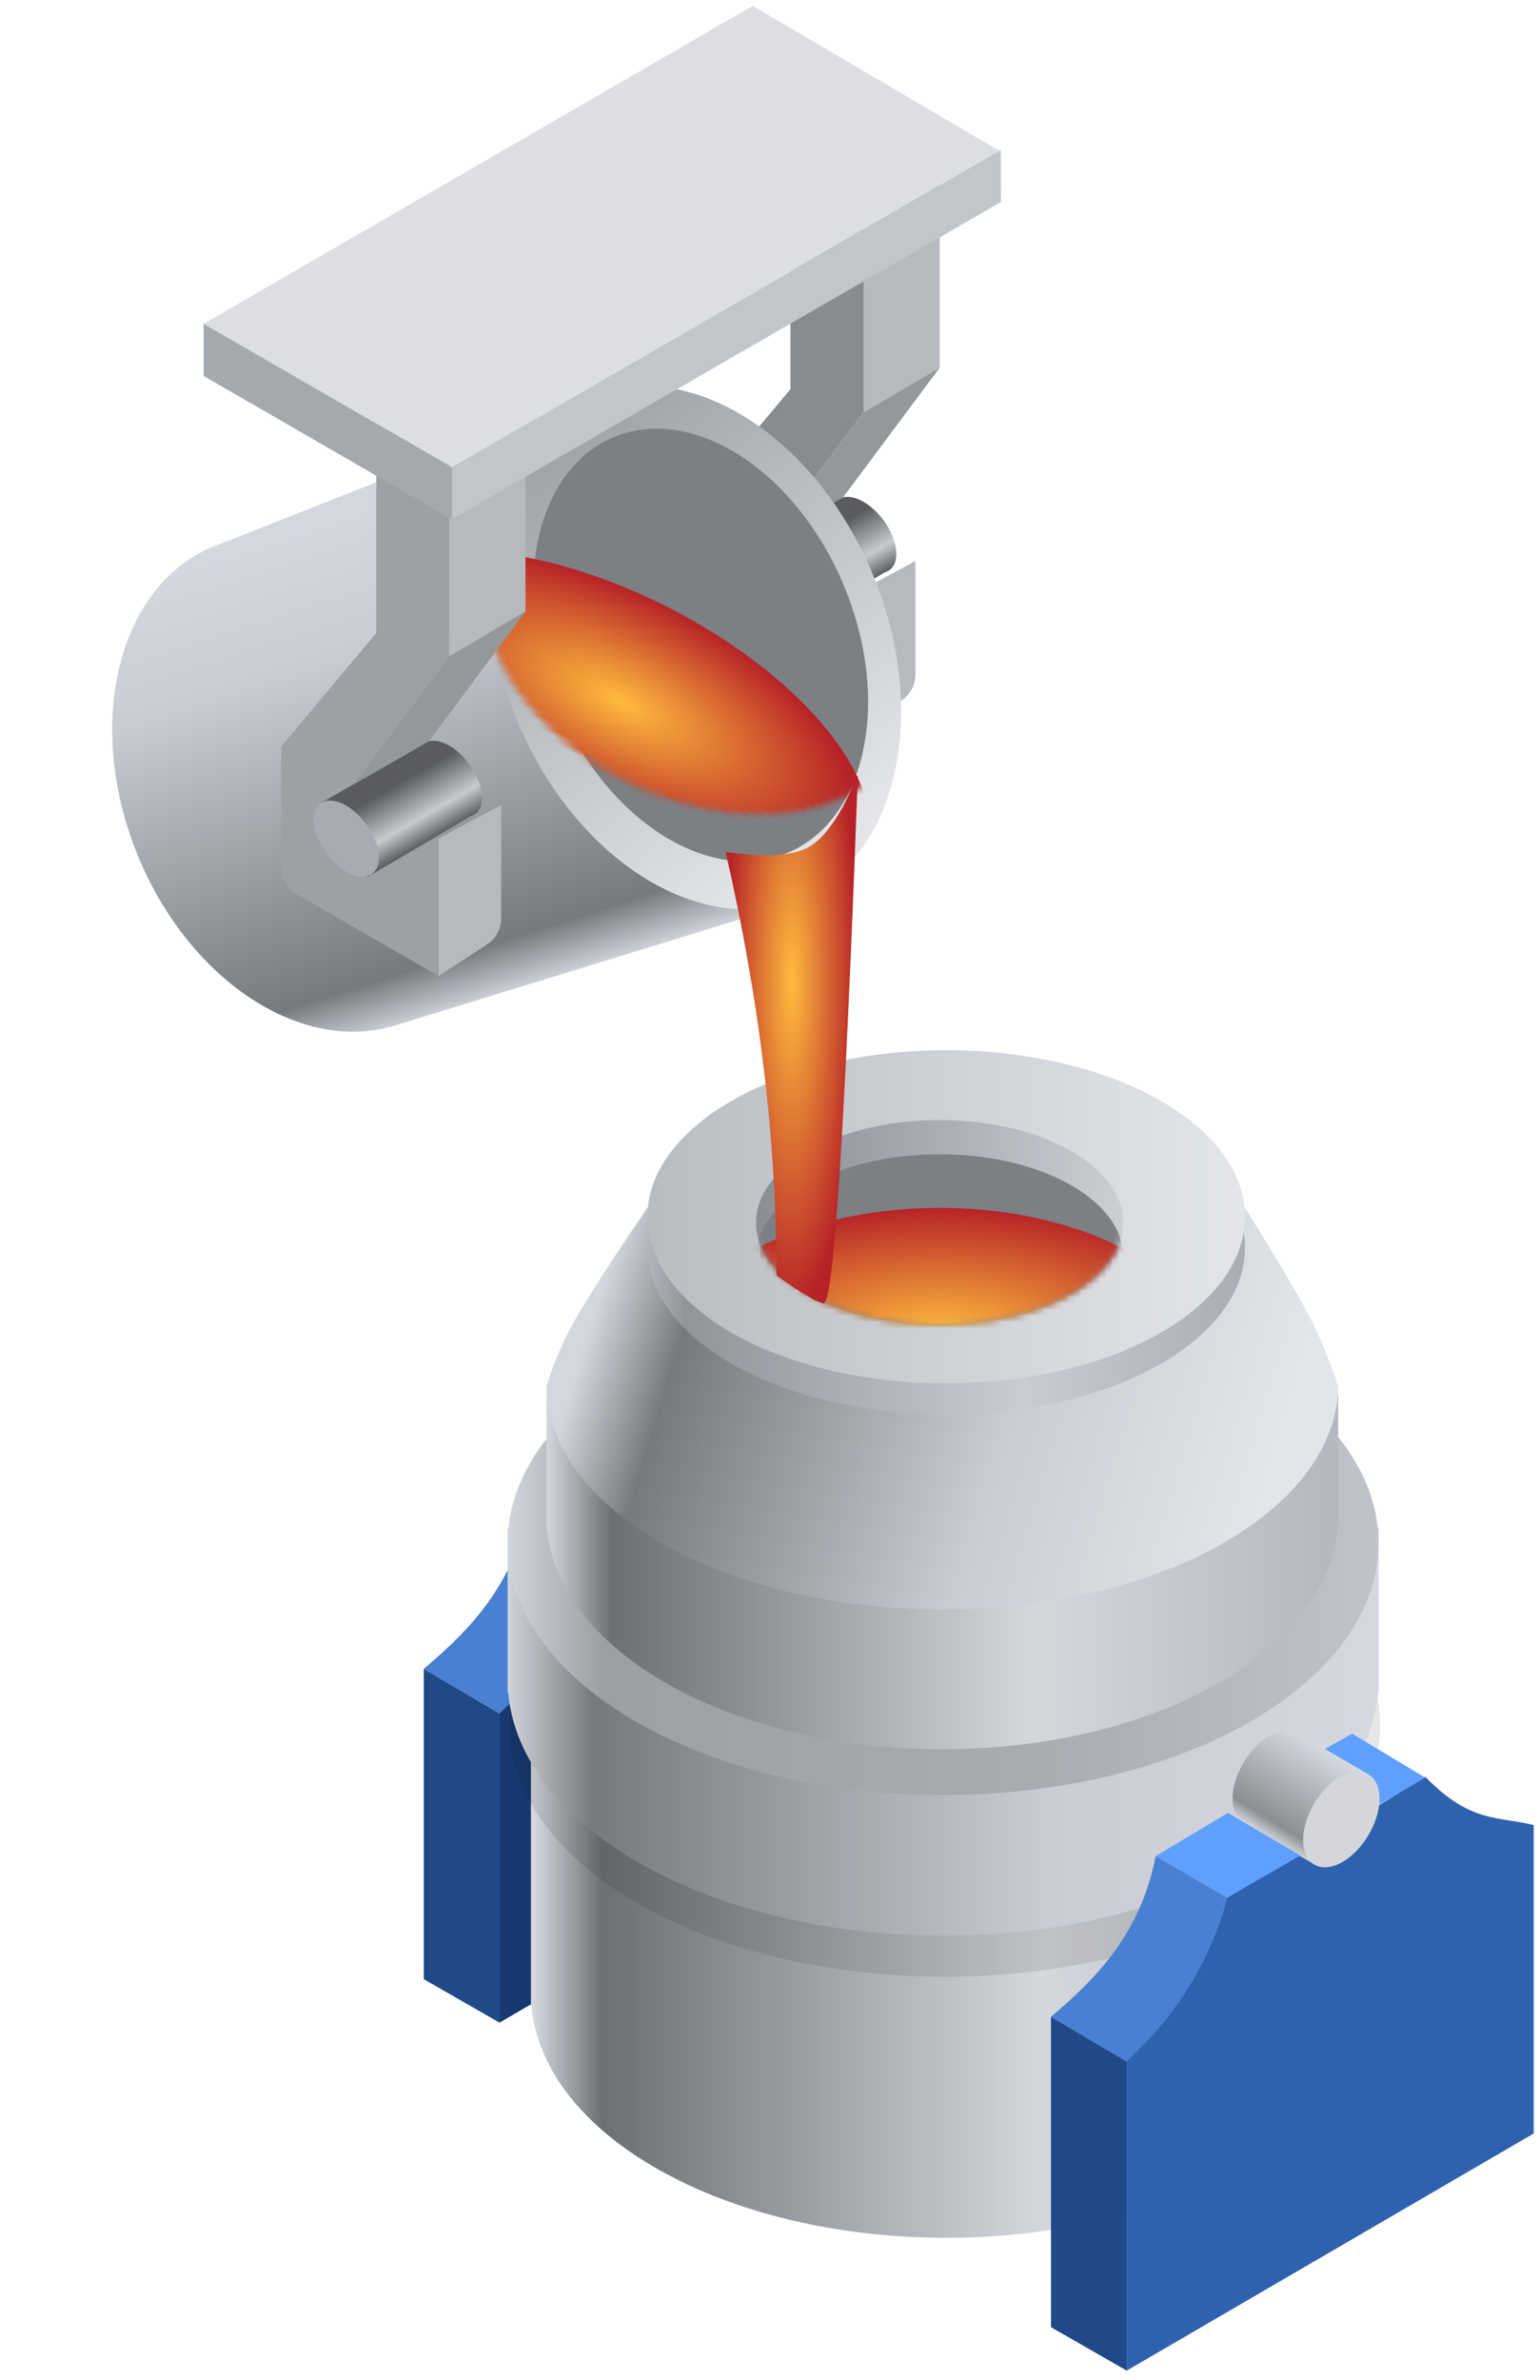 <?xml version="1.0" encoding="UTF-8"?>
<svg width="248px" height="383px" viewBox="0 0 248 383" version="1.1" xmlns="http://www.w3.org/2000/svg" xmlns:xlink="http://www.w3.org/1999/xlink">
    <title>转炉</title>
    <defs>
        <linearGradient x1="100%" y1="50%" x2="0%" y2="50%" id="linearGradient-1">
            <stop stop-color="#B4B7BF" offset="0%"></stop>
            <stop stop-color="#D4D7DC" offset="38.427%"></stop>
            <stop stop-color="#6B7074" offset="91.748%"></stop>
            <stop stop-color="#D4D8DE" offset="100%"></stop>
        </linearGradient>
        <filter x="-2.1%" y="-3.7%" width="104.3%" height="107.4%" filterUnits="objectBoundingBox" id="filter-2">
            <feGaussianBlur stdDeviation="1" in="SourceGraphic"></feGaussianBlur>
        </filter>
        <linearGradient x1="100%" y1="50%" x2="0%" y2="50%" id="linearGradient-3">
            <stop stop-color="#D5D8DF" offset="0%"></stop>
            <stop stop-color="#C9CCD2" offset="38.427%"></stop>
            <stop stop-color="#767A7E" offset="89.884%"></stop>
            <stop stop-color="#D4D8DE" offset="100%"></stop>
        </linearGradient>
        <linearGradient x1="100%" y1="50%" x2="0%" y2="50%" id="linearGradient-4">
            <stop stop-color="#BFC3CB" offset="0%"></stop>
            <stop stop-color="#A9ADB2" offset="38.427%"></stop>
            <stop stop-color="#9C9FA4" offset="88.885%"></stop>
            <stop stop-color="#D4D8DE" offset="100%"></stop>
        </linearGradient>
        <linearGradient x1="100%" y1="50%" x2="0%" y2="50%" id="linearGradient-5">
            <stop stop-color="#B4B7BF" offset="0%"></stop>
            <stop stop-color="#D4D7DC" offset="38.427%"></stop>
            <stop stop-color="#6B7074" offset="91.748%"></stop>
            <stop stop-color="#D4D8DE" offset="100%"></stop>
        </linearGradient>
        <linearGradient x1="92.785%" y1="54.851%" x2="3.678%" y2="41.253%" id="linearGradient-6">
            <stop stop-color="#E2E5E9" offset="0%"></stop>
            <stop stop-color="#C9CCD2" offset="38.427%"></stop>
            <stop stop-color="#767A7E" offset="86.829%"></stop>
            <stop stop-color="#D4D8DE" offset="100%"></stop>
        </linearGradient>
        <linearGradient x1="100%" y1="50%" x2="-6.412%" y2="50%" id="linearGradient-7">
            <stop stop-color="#AAAEB4" offset="0%"></stop>
            <stop stop-color="#C9CCD2" offset="34.826%"></stop>
            <stop stop-color="#90959A" offset="88.348%"></stop>
            <stop stop-color="#D4D8DE" offset="100%"></stop>
        </linearGradient>
        <linearGradient x1="100%" y1="50%" x2="0%" y2="50%" id="linearGradient-8">
            <stop stop-color="#E3E5E9" offset="0%"></stop>
            <stop stop-color="#B9BDC2" offset="100%"></stop>
        </linearGradient>
        <linearGradient x1="100%" y1="50%" x2="0%" y2="50%" id="linearGradient-9">
            <stop stop-color="#CBCED3" offset="0%"></stop>
            <stop stop-color="#8A8D93" offset="100%"></stop>
        </linearGradient>
        <ellipse id="path-10" cx="29.563" cy="16.5" rx="29.563" ry="16.5"></ellipse>
        <radialGradient cx="50%" cy="38.795%" fx="50%" fy="38.795%" r="38.795%" gradientTransform="translate(0.5,0.388),scale(0.585,1),rotate(-90),scale(1,2.395),translate(-0.5,-0.388)" id="radialGradient-12">
            <stop stop-color="#FFBB3E" offset="0%"></stop>
            <stop stop-color="#B62227" offset="100%"></stop>
        </radialGradient>
        <linearGradient x1="100%" y1="51.937%" x2="74.672%" y2="14.334%" id="linearGradient-13">
            <stop stop-color="#5B5C5F" offset="0%"></stop>
            <stop stop-color="#C6CBD0" offset="37.437%"></stop>
            <stop stop-color="#595B5E" offset="100%"></stop>
        </linearGradient>
        <linearGradient x1="84.152%" y1="66.938%" x2="36.219%" y2="19.35%" id="linearGradient-14">
            <stop stop-color="#D5D8DF" offset="0%"></stop>
            <stop stop-color="#767A7E" offset="11.017%"></stop>
            <stop stop-color="#C9CCD2" offset="74.431%"></stop>
            <stop stop-color="#D4D8DE" offset="100%"></stop>
        </linearGradient>
        <linearGradient x1="92.288%" y1="38.056%" x2="3.712%" y2="58.521%" id="linearGradient-15">
            <stop stop-color="#E3E5E9" offset="0%"></stop>
            <stop stop-color="#9FA3A7" offset="100%"></stop>
        </linearGradient>
        <path d="M44.684,68.66 C64.692,67.863 80.57,56.042 80.149,42.259 C79.727,28.475 63.166,17.948 43.157,18.745 C23.149,19.543 7.271,31.363 7.693,45.147 C8.115,58.931 24.676,69.458 44.684,68.66 Z" id="path-16"></path>
        <radialGradient cx="50%" cy="38.795%" fx="50%" fy="38.795%" r="38.795%" gradientTransform="translate(0.5,0.388),scale(0.473,1),rotate(-90),scale(1,2.395),translate(-0.5,-0.388)" id="radialGradient-18">
            <stop stop-color="#FFBB3E" offset="0%"></stop>
            <stop stop-color="#B62227" offset="100%"></stop>
        </radialGradient>
        <radialGradient cx="50%" cy="38.795%" fx="50%" fy="38.795%" r="50%" gradientTransform="translate(0.5,0.388),scale(1,0.251),scale(1,4.952),translate(-0.5,-0.388)" id="radialGradient-19">
            <stop stop-color="#FFBB3E" offset="0%"></stop>
            <stop stop-color="#B62227" offset="100%"></stop>
        </radialGradient>
        <linearGradient x1="68.846%" y1="16.112%" x2="28.142%" y2="80.391%" id="linearGradient-20">
            <stop stop-color="#D5D8DF" offset="0%"></stop>
            <stop stop-color="#8A8F93" offset="83.863%"></stop>
            <stop stop-color="#D4D8DE" offset="100%"></stop>
        </linearGradient>
    </defs>
    <g id="-" stroke="none" stroke-width="1" fill="none" fill-rule="evenodd">
        <g id="画板" transform="translate(-361, -290)">
            <g id="转炉" transform="translate(361.5, 290.5)">
                <g id="右支撑" transform="translate(106.5, 273.5) scale(-1, 1) translate(-106.5, -273.5) translate(67.5, 221.5)">
                    <polygon id="路径-35" fill="#1F4988" points="77.75 46.561 77.75 96.512 65.554 103.5 65.554 53.75"></polygon>
                    <path d="M17.462,7.938 C10.164,15.52 5.487,14.278 0.015,15.71 L0.015,65.342 L65.554,103.5 L65.554,53.5 C59.25,47.179 52.962,40.402 49.375,27.392 L17.462,7.938 Z" id="路径-36" fill="#163A70"></path>
                    <polygon id="路径-13" fill="#5F9FFF" points="17.462 8.087 29.25 14.875 41.5 7.879 29.25 1"></polygon>
                    <g id="编组-31" transform="translate(35, 12.5) scale(-1, 1) translate(-35, -12.5) translate(21, 0)" fill="#D8D8D8" stroke="#979797" stroke-width="1.25">
                        <path d="M5.493,1.957 C7.311,0.587 9.092,0.185 10.44,0.659 L10.468,0.613 L10.882,0.854 C10.933,0.882 10.983,0.91 11.032,0.941 L22.352,7.528 L13.815,22.122 L1.75,15.155 L1.787,15.093 C1.199,14.561 0.777,13.771 0.589,12.739 C-0.041,9.3 2.155,4.472 5.493,1.957 Z" id="形状结合"></path>
                        <path d="M15.165,20.446 C19.344,20.446 24.004,17.912 25.571,14.786 C27.138,11.661 25.021,9.127 20.841,9.127 C16.661,9.127 12.002,11.661 10.435,14.786 C8.867,17.912 10.985,20.446 15.165,20.446 Z" id="椭圆形" transform="translate(18.003, 14.786) rotate(-37) translate(-18.003, -14.786) "></path>
                    </g>
                    <path d="M60.875,20.688 L49.375,27.392 C52.645,39.459 58.66,47.273 65.554,53.75 L77.75,46.561 C70.222,40.202 63.336,33.079 60.875,20.688 Z" id="路径-34" fill="#4980D1"></path>
                    <polygon id="路径-13" fill="#5F9FFF" points="37.587 20.604 49.375 27.392 60.875 20.688 49.25 13.75"></polygon>
                </g>
                <g transform="translate(151.75, 264.5) rotate(-360) translate(-151.75, -264.5) translate(81.25, 168.5)">
                    <path d="M137.5,92.5 L137.5,153.75 L137.415,153.751 C135.644,174.566 106.418,191.123 70.625,191.123 C34.832,191.123 5.606,174.566 3.835,153.751 L3.75,153.75 L3.75,92.5 L137.5,92.5 Z" id="形状结合" fill="url(#linearGradient-1)"></path>
                    <ellipse id="椭圆形" fill-opacity="0.1" fill="#000000" filter="url(#filter-2)" cx="70.375" cy="108.563" rx="70.125" ry="40.563"></ellipse>
                    <path d="M70.125,60 C93.399,60 114.025,66.67 126.78,76.937 L140.25,76.938 L140.25,103.347 L140.161,103.347 C138.304,125.155 107.658,142.5 70.125,142.5 C32.592,142.5 1.946,125.155 0.089,103.347 L0,103.347 L0,76.938 L13.47,76.937 C26.225,66.67 46.851,60 70.125,60 Z" id="形状结合" fill="url(#linearGradient-3)"></path>
                    <ellipse id="椭圆形" fill="url(#linearGradient-4)" cx="70.125" cy="79.313" rx="70.125" ry="40.563"></ellipse>
                    <path d="M70,37.5 C93.051,37.5 113.244,44.696 124.441,55.478 L133.75,55.478 L133.75,76.907 L133.669,76.906 C131.982,96.731 104.121,112.5 70,112.5 C35.879,112.5 8.018,96.731 6.331,76.906 L6.25,76.907 L6.25,55.478 L15.559,55.478 C26.756,44.696 46.949,37.5 70,37.5 Z" id="形状结合" fill="url(#linearGradient-5)"></path>
                    <path d="M118.75,25.384 C123.039,32.235 126.216,37.542 128.283,41.305 C130.35,45.069 132.172,49.321 133.75,54.061 L133.68,53.855 L133.75,53.855 C133.75,53.921 133.75,53.987 133.749,54.053 L133.75,54.061 C133.553,73.929 105.087,90 70,90 C34.792,90 6.25,73.818 6.25,53.855 L6.254,54.134 C6.251,54.13 6.252,54.126 6.254,54.122 L6.25,53.855 L6.334,53.855 C7.594,49.707 9.507,45.524 12.073,41.305 C14.697,36.992 18.173,31.685 22.5,25.384 L22.5,25.384 Z" id="形状结合" fill="url(#linearGradient-6)"></path>
                    <ellipse id="椭圆形" fill="url(#linearGradient-7)" cx="70.625" cy="31.813" rx="48.125" ry="26.813"></ellipse>
                    <ellipse id="椭圆形" fill="url(#linearGradient-8)" cx="70.625" cy="26.813" rx="48.125" ry="26.813"></ellipse>
                    <g id="椭圆形" transform="translate(40, 11.25)">
                        <mask id="mask-11" fill="white">
                            <use xlink:href="#path-10"></use>
                        </mask>
                        <use id="蒙版" fill="url(#linearGradient-9)" xlink:href="#path-10"></use>
                        <ellipse fill="#7C8084" mask="url(#mask-11)" cx="29.563" cy="22" rx="29.563" ry="16.5"></ellipse>
                        <ellipse fill="url(#radialGradient-12)" mask="url(#mask-11)" cx="29.563" cy="40.259" rx="44.688" ry="26.125"></ellipse>
                    </g>
                </g>
                <g id="左杆" transform="translate(111.5, 20.75)">
                    <polygon id="路径-8" fill="#888C91" points="27.087 45.098 11.337 66.126 1.55162628e-13 59.629 15.299 41.367 15.299 7.087 27.087 13.875"></polygon>
                    <path d="M1.33226763e-14,59.629 L1.33226763e-14,79.082 C1.26534275e-14,80.869 0.954,82.521 2.503,83.414 L25.337,96.574 L25.337,96.574 L25.337,74.209 L13.933,80.585 L6.437,68.698 L11.337,66.126 L1.33226763e-14,59.629 Z" id="路径-10" stroke="#979797" stroke-width="1.25" fill="#D8D8D8"></path>
                    <g id="编组-2" transform="translate(5.212, 58.71)">
                        <path d="M17.487,0.659 C18.426,-0.237 20.04,-0.251 21.875,0.814 C24.774,2.499 27.125,6.242 27.125,9.175 C27.125,10.792 26.411,11.825 25.284,12.144 L8.721,21.875 L1.225,9.988 Z" id="形状结合" fill="url(#linearGradient-13)"></path>
                        <path d="M5.25,21.061 C8.149,22.745 10.5,21.733 10.5,18.8 C10.5,15.867 8.149,12.124 5.25,10.439 C2.351,8.755 0,9.767 0,12.7 C0,15.633 2.351,19.376 5.25,21.061 Z" id="椭圆形" stroke="#979797" stroke-width="1.25" fill="#D8D8D8"></path>
                    </g>
                    <polygon id="路径-11" fill="#B6B9BD" points="27.087 45.098 39.337 37.911 39.337 6.879 27.087 13.875"></polygon>
                    <path d="M25.337,96.574 L33.144,91.491 C34.561,90.569 35.416,88.992 35.416,87.301 L35.416,69.036 L35.416,69.036 L25.337,74.46 L25.337,96.574 Z" id="路径-11" fill="#B6B9BD"></path>
                    <polygon id="路径-12" fill="#95989B" points="11.609 65.77 23.752 58.803 39.337 37.911 27.087 45.098"></polygon>
                    <polygon id="路径-13" stroke="#979797" stroke-width="0.875" fill="#D8D8D8" points="15.299 7.087 27.087 13.875 39.337 6.879 27.087 3.73034962e-14"></polygon>
                </g>
                <g id="桶" transform="translate(91.608, 110.608) rotate(27) translate(-91.608, -110.608) translate(23.608, 42.608)">
                    <path d="M52.231,21.25 L116.5,81.108 L66.507,129.545 L66.496,129.536 C55.049,139.894 33.808,137.36 17.54,123.219 C0.347,108.273 -4.78,86.02 6.09,73.516 C6.347,73.22 6.61,72.933 6.879,72.655 L52.231,21.25 Z" id="形状结合" fill="url(#linearGradient-14)"></path>
                    <path d="M83.489,83.822 C107.636,82.872 126.782,68.245 126.252,51.151 C125.722,34.057 105.717,20.97 81.569,21.919 C57.421,22.869 38.275,37.496 38.806,54.59 C39.336,71.684 59.341,84.772 83.489,83.822 Z" id="椭圆形" fill="url(#linearGradient-15)" transform="translate(82.529, 52.871) rotate(43) translate(-82.529, -52.871) "></path>
                    <g id="椭圆形" transform="translate(39.226, 8.377)">
                        <mask id="mask-17" fill="white">
                            <use xlink:href="#path-16"></use>
                        </mask>
                        <use id="蒙版" fill="#7C8084" transform="translate(43.921, 43.703) rotate(43) translate(-43.921, -43.703) " xlink:href="#path-16"></use>
                        <ellipse fill="url(#radialGradient-18)" mask="url(#mask-17)" transform="translate(36.567, 62.555) rotate(-360) translate(-36.567, -62.555) " cx="36.567" cy="62.555" rx="46.25" ry="21.875"></ellipse>
                    </g>
                </g>
                <g id="左杆" transform="translate(44.793, 60)">
                    <path d="M6.437,68.698 L13.933,80.585 L25.337,74.209 L25.337,96.574 L2.503,83.414 C0.954,82.521 2.59761038e-14,80.869 2.66453526e-14,79.082 L2.66453526e-14,79.082 L2.66453526e-14,59.629 L15.299,41.367 L15.299,7.087 L27.087,13.875 L27.087,45.098 L11.337,66.126 L6.437,68.698 Z" id="形状结合" fill="#9DA1A5"></path>
                    <g id="编组-2" transform="translate(5.212, 58.71)">
                        <path d="M17.487,0.659 C18.426,-0.237 20.04,-0.251 21.875,0.814 C24.774,2.499 27.125,6.242 27.125,9.175 C27.125,10.792 26.411,11.825 25.284,12.144 L8.721,21.875 L1.225,9.988 Z" id="形状结合" fill="url(#linearGradient-13)"></path>
                        <path d="M5.25,21.061 C8.149,22.745 10.5,21.733 10.5,18.8 C10.5,15.867 8.149,12.124 5.25,10.439 C2.351,8.755 0,9.767 0,12.7 C0,15.633 2.351,19.376 5.25,21.061 Z" id="椭圆形" fill="#A7ACB2"></path>
                    </g>
                    <polygon id="路径-11" fill="#B6B9BD" points="27.087 45.098 39.337 37.911 39.337 6.879 27.087 13.875"></polygon>
                    <path d="M25.337,96.574 L33.144,91.491 C34.561,90.569 35.416,88.992 35.416,87.301 L35.416,69.036 L35.416,69.036 L25.337,74.46 L25.337,96.574 Z" id="路径-11" fill="#B6B9BD"></path>
                    <polygon id="路径-12" fill="#95989B" points="11.609 65.77 23.752 58.803 39.337 37.911 27.087 45.098"></polygon>
                    <polygon id="路径-13" stroke="#979797" stroke-width="0.875" fill="#D8D8D8" points="15.299 7.087 27.087 13.875 39.337 6.879 27.087 3.73034962e-14"></polygon>
                </g>
                <g id="横板" transform="translate(32.293, 0)">
                    <polygon id="路径-14" fill="#DCDEE3" points="0 51.609 40 74.703 128.126 23.769 88.417 0.452"></polygon>
                    <polygon id="路径-15" fill="#A5A9AE" points="0 51.609 0 60 40 83.094 40 74.703"></polygon>
                    <polygon id="路径-16" fill="#C2C6CB" points="40 83.057 40 74.703 90 45.804 128.382 23.621 128.393 32.001"></polygon>
                </g>
                <path d="M116.345,136.585 C121.81,160.347 124.543,183.069 124.543,204.75 C124.543,204.75 129.633,208.532 132.088,209.284 C133.725,209.785 135.574,181.459 137.636,124.305 C134.996,130.534 132.361,134.371 129.731,135.816 C127.101,137.262 122.639,137.518 116.345,136.585 Z" id="流" fill="url(#radialGradient-19)"></path>
                <g id="右支撑" transform="translate(207.5, 329.5) scale(-1, 1) translate(-207.5, -329.5) translate(168.5, 277.5)">
                    <polygon id="路径-35" fill="#1F4988" points="77.75 46.561 77.75 96.512 65.554 103.5 65.554 53.75"></polygon>
                    <path d="M17.462,7.938 C10.164,15.52 5.487,14.278 0.015,15.71 L0.015,65.342 L65.554,103.5 L65.554,53.5 C59.25,47.179 52.962,40.402 49.375,27.392 L17.462,7.938 Z" id="路径-36" fill="#2F62AE"></path>
                    <polygon id="路径-13" fill="#5F9FFF" points="17.462 8.087 29.25 14.875 41.5 7.879 29.25 1"></polygon>
                    <g id="编组-31" transform="translate(35, 12.5) scale(-1, 1) translate(-35, -12.5) translate(21, 0)">
                        <path d="M5.493,1.957 C7.311,0.587 9.092,0.185 10.44,0.659 L10.468,0.613 L10.882,0.854 C10.933,0.882 10.983,0.91 11.032,0.941 L22.352,7.528 L13.815,22.122 L1.75,15.155 L1.787,15.093 C1.199,14.561 0.777,13.771 0.589,12.739 C-0.041,9.3 2.155,4.472 5.493,1.957 Z" id="形状结合" fill="url(#linearGradient-20)"></path>
                        <path d="M15.165,20.446 C19.344,20.446 24.004,17.912 25.571,14.786 C27.138,11.661 25.021,9.127 20.841,9.127 C16.661,9.127 12.002,11.661 10.435,14.786 C8.867,17.912 10.985,20.446 15.165,20.446 Z" id="椭圆形" fill="#D4D6DB" transform="translate(18.003, 14.786) rotate(-37) translate(-18.003, -14.786) "></path>
                    </g>
                    <path d="M60.875,20.688 L49.375,27.392 C52.645,39.459 58.66,47.273 65.554,53.75 L77.75,46.561 C70.222,40.202 63.336,33.079 60.875,20.688 Z" id="路径-34" fill="#4980D1"></path>
                    <polygon id="路径-13" fill="#5F9FFF" points="37.587 20.604 49.375 27.392 60.875 20.688 49.25 13.75"></polygon>
                </g>
            </g>
        </g>
    </g>
</svg>